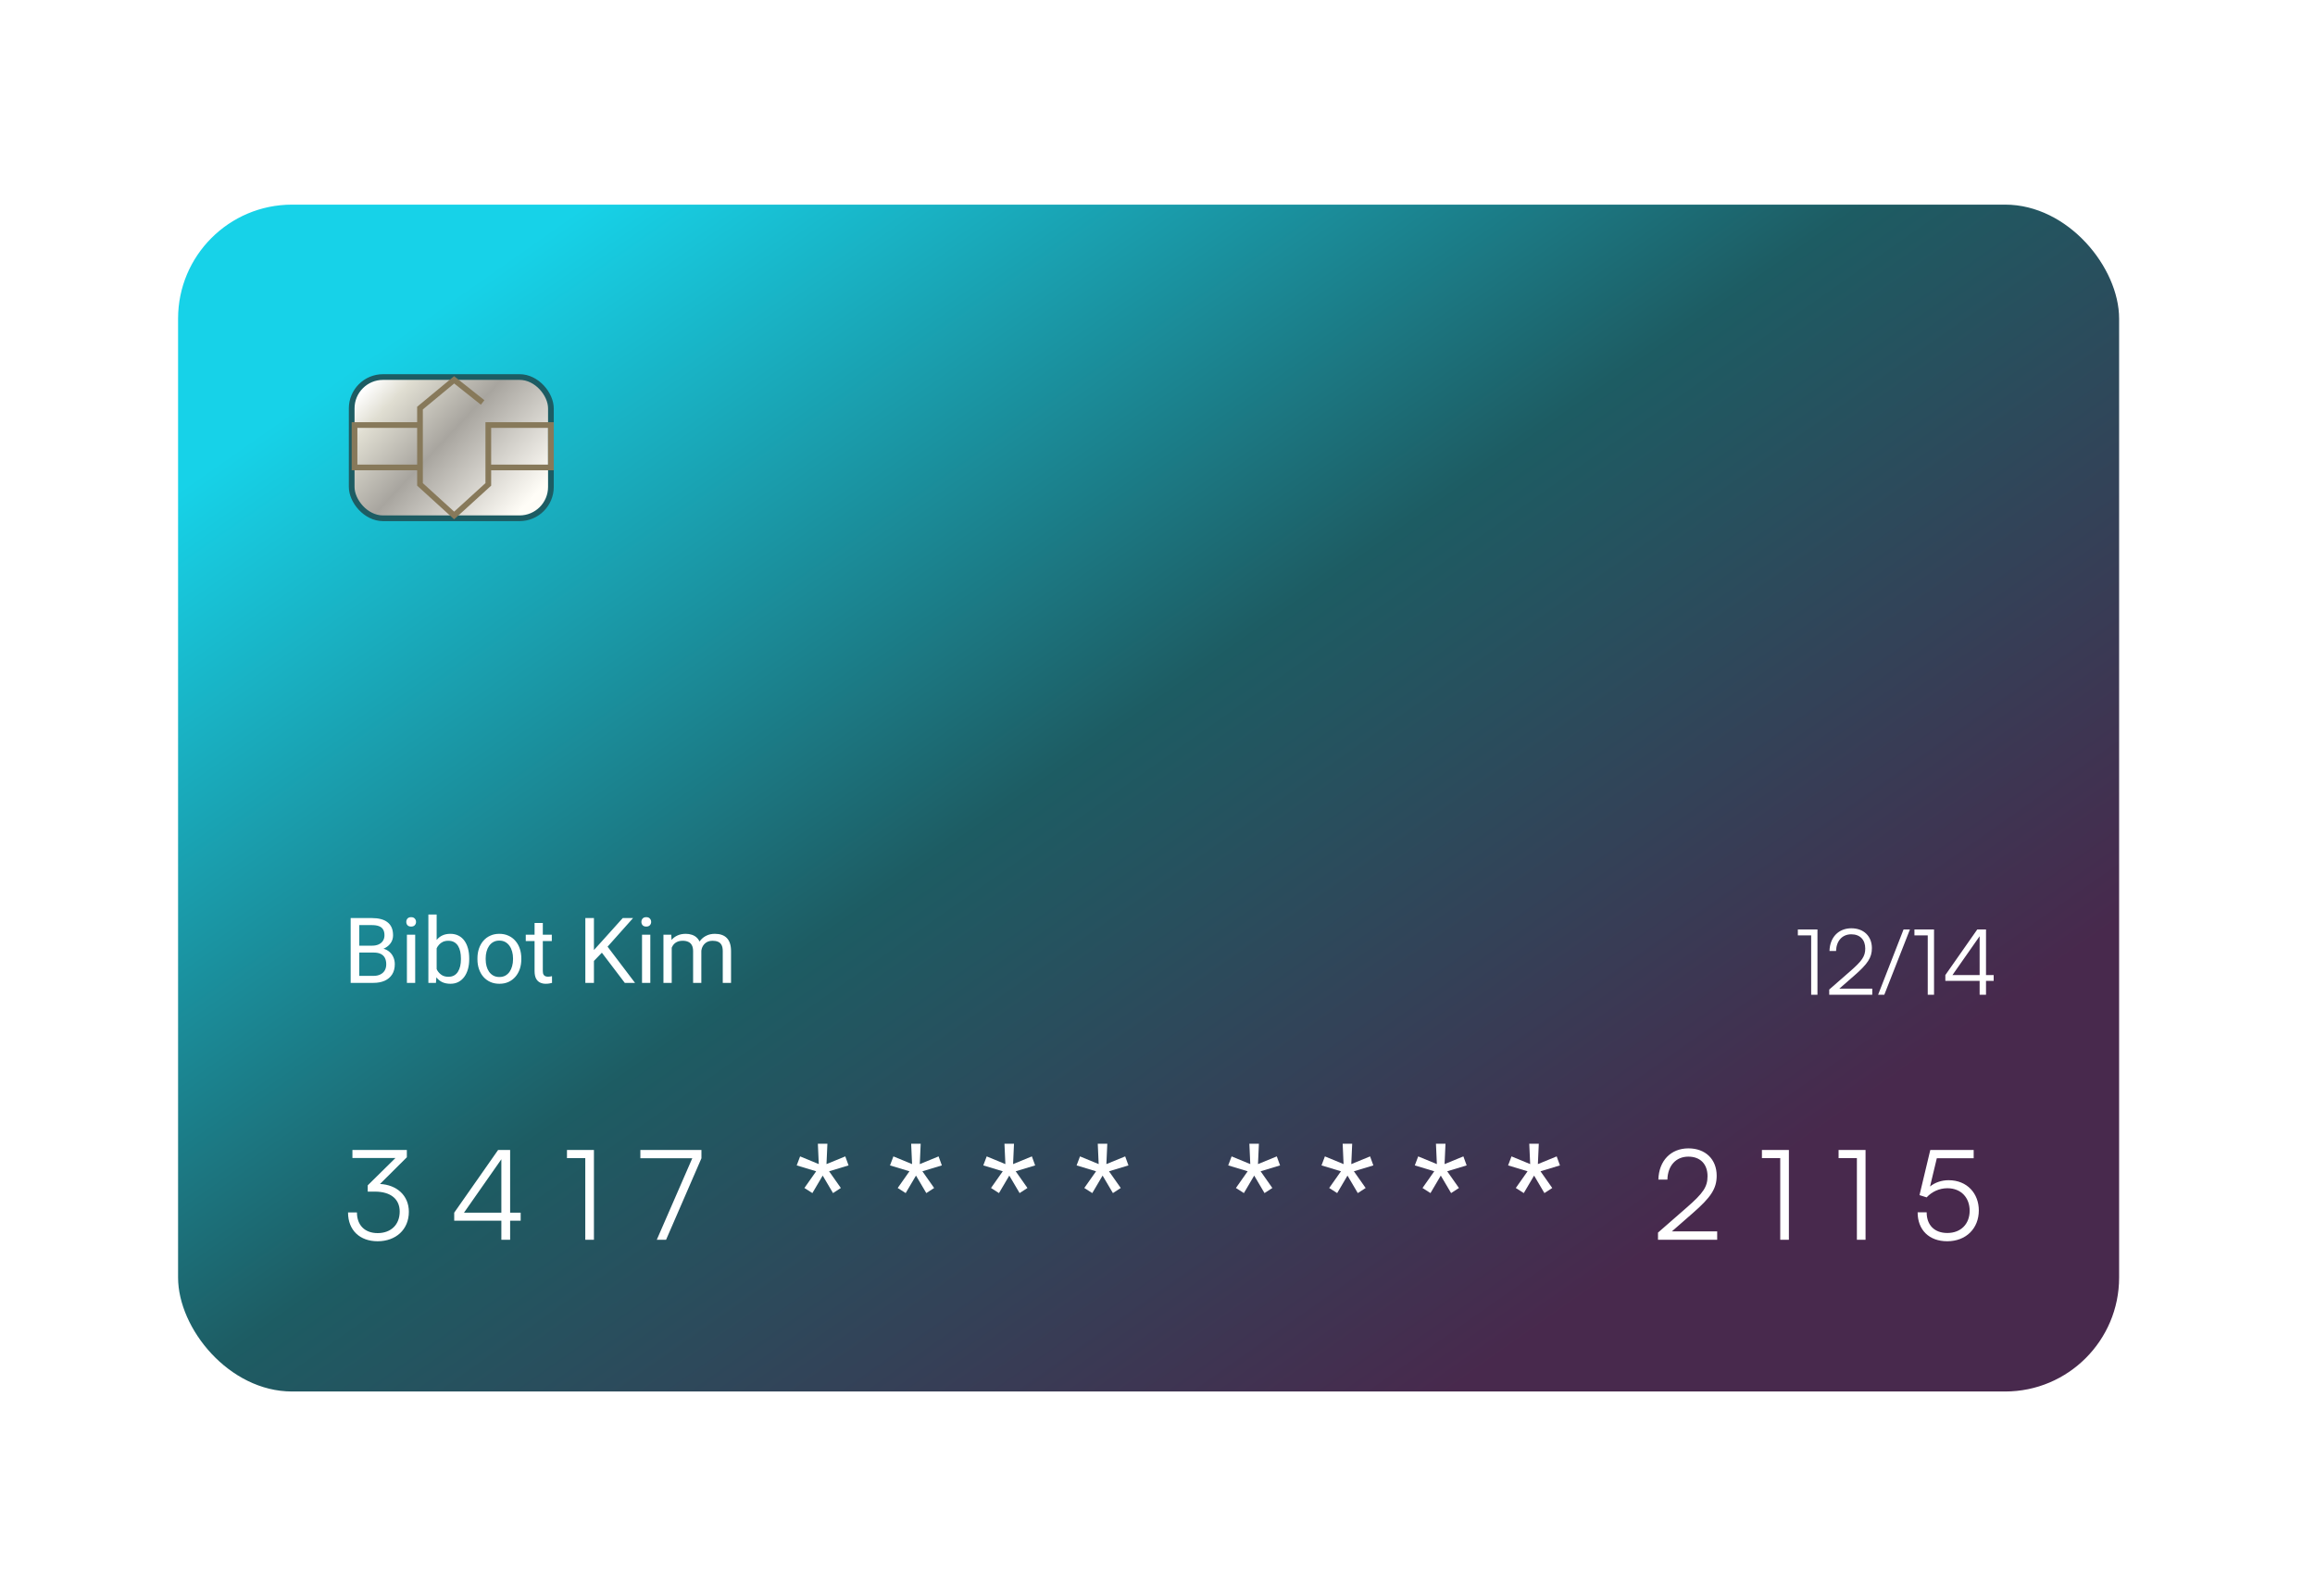 <svg width="390" height="269" viewBox="0 0 390 269" fill="none" xmlns="http://www.w3.org/2000/svg">
<g filter="url(#filter0_d_487_2364)">
<rect x="30" y="22" width="327" height="200" rx="19.204" fill="url(#paint0_linear_487_2364)"/>
<path d="M305.121 145.142V155.143H306.181V144.143H302.878V145.142H305.121ZM315.414 155.143V154.114H309.868L312.433 151.871C314.63 149.95 315.352 148.89 315.352 147.292C315.352 145.28 313.97 143.943 311.896 143.943C309.729 143.943 308.27 145.464 308.208 147.769H309.315C309.361 146.063 310.359 144.957 311.88 144.957C313.34 144.957 314.231 145.864 314.231 147.354C314.231 148.66 313.708 149.428 311.68 151.195L308.162 154.267V155.143H315.414ZM317.443 155.143L321.76 144.143H320.684L316.398 155.143H317.443ZM324.76 145.142V155.143H325.82V144.143H322.517V145.142H324.76ZM335.867 152.808V151.825H334.577V144.143H333.102L327.725 151.825V152.808H333.501V155.143H334.577V152.808H335.867ZM328.923 151.825L333.501 145.28V151.825H328.923Z" fill="white"/>
<path d="M289.288 196.429V195.013H281.662L285.189 191.929C288.21 189.289 289.203 187.831 289.203 185.634C289.203 182.867 287.302 181.029 284.45 181.029C281.472 181.029 279.465 183.12 279.38 186.289H280.901C280.965 183.944 282.338 182.423 284.429 182.423C286.436 182.423 287.661 183.67 287.661 185.719C287.661 187.514 286.943 188.57 284.154 191L279.317 195.225V196.429H289.288ZM299.91 182.677V196.429H301.368V181.304H296.826V182.677H299.91ZM312.824 182.677V196.429H314.282V181.304H309.74V182.677H312.824ZM328.041 196.682C331.21 196.682 333.364 194.528 333.364 191.486C333.364 188.655 331.421 186.395 328.273 186.395C327.09 186.395 325.992 186.775 325.147 187.451L326.288 182.698H332.498V181.304H325.189L323.372 188.908L324.577 189.289C325.4 188.38 326.668 187.747 328.062 187.747C330.449 187.747 331.822 189.415 331.822 191.528C331.822 193.767 330.343 195.288 328.062 195.288C325.907 195.288 324.577 193.978 324.577 191.802H323.056C323.056 194.781 324.999 196.682 328.041 196.682Z" fill="white"/>
<path d="M139.675 184.891L141.655 187.707L140.335 188.565L138.597 185.617L136.859 188.565L135.517 187.707L137.497 184.891L134.219 183.901L134.791 182.383L137.937 183.681L137.783 180.249H139.389L139.235 183.681L142.403 182.383L142.953 183.901L139.675 184.891Z" fill="white"/>
<path d="M155.392 184.891L157.372 187.707L156.052 188.565L154.314 185.617L152.576 188.565L151.234 187.707L153.214 184.891L149.936 183.901L150.508 182.383L153.654 183.681L153.5 180.249H155.106L154.952 183.681L158.12 182.383L158.67 183.901L155.392 184.891Z" fill="white"/>
<path d="M171.11 184.891L173.09 187.707L171.77 188.565L170.032 185.617L168.294 188.565L166.952 187.707L168.932 184.891L165.654 183.901L166.226 182.383L169.372 183.681L169.218 180.249H170.824L170.67 183.681L173.838 182.383L174.388 183.901L171.11 184.891Z" fill="white"/>
<path d="M186.828 184.891L188.808 187.707L187.488 188.565L185.75 185.617L184.012 188.565L182.67 187.707L184.65 184.891L181.372 183.901L181.944 182.383L185.09 183.681L184.936 180.249H186.542L186.388 183.681L189.556 182.383L190.106 183.901L186.828 184.891Z" fill="white"/>
<path d="M212.369 184.891L214.349 187.707L213.029 188.565L211.291 185.617L209.553 188.565L208.211 187.707L210.191 184.891L206.913 183.901L207.485 182.383L210.631 183.681L210.477 180.249H212.083L211.929 183.681L215.097 182.383L215.647 183.901L212.369 184.891Z" fill="white"/>
<path d="M228.085 184.891L230.065 187.707L228.745 188.565L227.007 185.617L225.269 188.565L223.927 187.707L225.907 184.891L222.629 183.901L223.201 182.383L226.347 183.681L226.193 180.249H227.799L227.645 183.681L230.813 182.383L231.363 183.901L228.085 184.891Z" fill="white"/>
<path d="M243.803 184.891L245.783 187.707L244.463 188.565L242.725 185.617L240.987 188.565L239.645 187.707L241.625 184.891L238.347 183.901L238.919 182.383L242.065 183.681L241.911 180.249H243.517L243.363 183.681L246.531 182.383L247.081 183.901L243.803 184.891Z" fill="white"/>
<path d="M259.521 184.891L261.501 187.707L260.181 188.565L258.443 185.617L256.705 188.565L255.363 187.707L257.343 184.891L254.065 183.901L254.637 182.383L257.783 183.681L257.629 180.249H259.235L259.081 183.681L262.249 182.383L262.799 183.901L259.521 184.891Z" fill="white"/>
<rect x="59.248" y="51.051" width="33.562" height="23.802" rx="5.281" fill="url(#paint1_linear_487_2364)" stroke="#1D5C63" stroke-width="0.96"/>
<path d="M81.304 55.333L76.509 51.523L70.755 56.285V59.142M82.263 66.285V69.142L76.509 74.381L70.755 69.142V66.285M82.263 66.285V59.142H92.811V66.285H82.263ZM70.755 66.285H59.727V59.142H70.755M70.755 66.285V59.142" stroke="#87795A" stroke-width="0.96"/>
<path d="M62.97 148.034H60.202L60.187 146.872H62.7C63.115 146.872 63.477 146.802 63.787 146.662C64.097 146.522 64.338 146.322 64.507 146.062C64.683 145.797 64.77 145.481 64.77 145.116C64.77 144.716 64.693 144.391 64.537 144.141C64.388 143.886 64.155 143.701 63.84 143.586C63.53 143.466 63.135 143.406 62.655 143.406H60.524V153.143H59.076V142.221H62.655C63.215 142.221 63.715 142.278 64.155 142.393C64.595 142.503 64.968 142.678 65.273 142.918C65.583 143.153 65.818 143.454 65.978 143.819C66.138 144.184 66.218 144.621 66.218 145.131C66.218 145.581 66.103 145.989 65.873 146.354C65.643 146.714 65.323 147.009 64.913 147.239C64.507 147.469 64.032 147.617 63.487 147.682L62.97 148.034ZM62.902 153.143H59.632L60.449 151.965H62.902C63.362 151.965 63.752 151.885 64.072 151.725C64.397 151.565 64.645 151.34 64.815 151.05C64.985 150.755 65.07 150.407 65.07 150.007C65.07 149.602 64.998 149.252 64.853 148.957C64.708 148.662 64.48 148.435 64.17 148.275C63.86 148.115 63.46 148.034 62.97 148.034H60.907L60.922 146.872H63.742L64.05 147.292C64.575 147.337 65.02 147.487 65.385 147.742C65.75 147.992 66.028 148.312 66.218 148.702C66.413 149.092 66.51 149.522 66.51 149.992C66.51 150.673 66.36 151.248 66.06 151.718C65.765 152.183 65.348 152.538 64.808 152.783C64.267 153.023 63.632 153.143 62.902 153.143ZM69.946 145.026V153.143H68.551V145.026H69.946ZM68.446 142.873C68.446 142.648 68.513 142.458 68.648 142.303C68.788 142.148 68.993 142.071 69.263 142.071C69.529 142.071 69.731 142.148 69.871 142.303C70.016 142.458 70.089 142.648 70.089 142.873C70.089 143.088 70.016 143.273 69.871 143.429C69.731 143.579 69.529 143.654 69.263 143.654C68.993 143.654 68.788 143.579 68.648 143.429C68.513 143.273 68.446 143.088 68.446 142.873ZM72.167 141.621H73.562V151.568L73.442 153.143H72.167V141.621ZM79.046 149.017V149.175C79.046 149.765 78.976 150.312 78.835 150.818C78.695 151.318 78.49 151.753 78.22 152.123C77.95 152.493 77.62 152.78 77.23 152.986C76.84 153.191 76.392 153.293 75.887 153.293C75.372 153.293 74.92 153.206 74.53 153.031C74.145 152.851 73.82 152.593 73.554 152.258C73.289 151.923 73.077 151.518 72.917 151.043C72.762 150.568 72.654 150.032 72.594 149.437V148.747C72.654 148.147 72.762 147.609 72.917 147.134C73.077 146.659 73.289 146.254 73.554 145.919C73.82 145.579 74.145 145.321 74.53 145.146C74.915 144.966 75.362 144.876 75.872 144.876C76.382 144.876 76.835 144.976 77.23 145.176C77.625 145.371 77.955 145.651 78.22 146.017C78.49 146.382 78.695 146.819 78.835 147.329C78.976 147.834 79.046 148.397 79.046 149.017ZM77.65 149.175V149.017C77.65 148.612 77.613 148.232 77.538 147.877C77.463 147.517 77.343 147.202 77.178 146.932C77.013 146.657 76.795 146.442 76.525 146.287C76.255 146.127 75.922 146.047 75.527 146.047C75.177 146.047 74.872 146.107 74.612 146.227C74.357 146.347 74.14 146.509 73.96 146.714C73.779 146.914 73.632 147.144 73.517 147.404C73.407 147.659 73.324 147.924 73.269 148.2V150.007C73.349 150.357 73.479 150.695 73.659 151.02C73.844 151.34 74.09 151.603 74.395 151.808C74.705 152.013 75.087 152.115 75.542 152.115C75.917 152.115 76.237 152.04 76.503 151.89C76.773 151.735 76.99 151.523 77.155 151.253C77.325 150.983 77.45 150.67 77.53 150.315C77.61 149.96 77.65 149.58 77.65 149.175ZM80.433 149.175V149.002C80.433 148.417 80.518 147.874 80.688 147.374C80.859 146.869 81.103 146.432 81.424 146.062C81.744 145.686 82.131 145.396 82.586 145.191C83.041 144.981 83.552 144.876 84.117 144.876C84.687 144.876 85.199 144.981 85.654 145.191C86.115 145.396 86.505 145.686 86.825 146.062C87.15 146.432 87.397 146.869 87.567 147.374C87.737 147.874 87.823 148.417 87.823 149.002V149.175C87.823 149.76 87.737 150.302 87.567 150.803C87.397 151.303 87.15 151.74 86.825 152.115C86.505 152.485 86.117 152.775 85.662 152.986C85.212 153.191 84.702 153.293 84.132 153.293C83.562 153.293 83.049 153.191 82.594 152.986C82.139 152.775 81.749 152.485 81.424 152.115C81.103 151.74 80.859 151.303 80.688 150.803C80.518 150.302 80.433 149.76 80.433 149.175ZM81.821 149.002V149.175C81.821 149.58 81.869 149.962 81.964 150.322C82.059 150.678 82.201 150.993 82.391 151.268C82.586 151.543 82.829 151.76 83.119 151.92C83.409 152.075 83.747 152.153 84.132 152.153C84.512 152.153 84.844 152.075 85.129 151.92C85.419 151.76 85.659 151.543 85.85 151.268C86.04 150.993 86.182 150.678 86.277 150.322C86.377 149.962 86.427 149.58 86.427 149.175V149.002C86.427 148.602 86.377 148.225 86.277 147.869C86.182 147.509 86.037 147.192 85.842 146.917C85.652 146.637 85.412 146.417 85.122 146.257C84.837 146.097 84.502 146.017 84.117 146.017C83.737 146.017 83.401 146.097 83.112 146.257C82.826 146.417 82.586 146.637 82.391 146.917C82.201 147.192 82.059 147.509 81.964 147.869C81.869 148.225 81.821 148.602 81.821 149.002ZM92.961 145.026V146.092H88.573V145.026H92.961ZM90.058 143.053H91.446V151.133C91.446 151.408 91.488 151.615 91.573 151.755C91.658 151.895 91.768 151.988 91.903 152.033C92.038 152.078 92.183 152.1 92.338 152.1C92.453 152.1 92.573 152.09 92.698 152.07C92.829 152.045 92.926 152.025 92.991 152.01L92.999 153.143C92.888 153.178 92.743 153.211 92.564 153.241C92.388 153.276 92.176 153.293 91.926 153.293C91.586 153.293 91.273 153.226 90.988 153.091C90.703 152.956 90.475 152.73 90.305 152.415C90.14 152.095 90.058 151.665 90.058 151.125V143.053ZM100.058 142.221V153.143H98.61V142.221H100.058ZM106.651 142.221L102.113 147.314L99.562 149.962L99.322 148.417L101.243 146.302L104.911 142.221H106.651ZM105.256 153.143L101.213 147.817L102.075 146.669L106.982 153.143H105.256ZM109.555 145.026V153.143H108.159V145.026H109.555ZM108.054 142.873C108.054 142.648 108.122 142.458 108.257 142.303C108.397 142.148 108.602 142.071 108.872 142.071C109.137 142.071 109.34 142.148 109.48 142.303C109.625 142.458 109.697 142.648 109.697 142.873C109.697 143.088 109.625 143.273 109.48 143.429C109.34 143.579 109.137 143.654 108.872 143.654C108.602 143.654 108.397 143.579 108.257 143.429C108.122 143.273 108.054 143.088 108.054 142.873ZM113.163 146.639V153.143H111.768V145.026H113.088L113.163 146.639ZM112.878 148.777L112.233 148.755C112.238 148.2 112.31 147.687 112.45 147.217C112.59 146.742 112.798 146.329 113.073 145.979C113.348 145.629 113.69 145.359 114.101 145.169C114.511 144.974 114.986 144.876 115.526 144.876C115.906 144.876 116.256 144.931 116.576 145.041C116.896 145.146 117.174 145.314 117.409 145.544C117.644 145.774 117.826 146.069 117.956 146.429C118.086 146.789 118.151 147.224 118.151 147.734V153.143H116.764V147.802C116.764 147.377 116.691 147.037 116.546 146.782C116.406 146.527 116.206 146.342 115.946 146.227C115.686 146.107 115.381 146.047 115.031 146.047C114.621 146.047 114.278 146.119 114.003 146.264C113.728 146.409 113.508 146.609 113.343 146.864C113.178 147.119 113.058 147.412 112.983 147.742C112.913 148.067 112.878 148.412 112.878 148.777ZM118.136 148.012L117.206 148.297C117.211 147.852 117.284 147.424 117.424 147.014C117.569 146.604 117.776 146.239 118.046 145.919C118.321 145.599 118.659 145.346 119.059 145.161C119.459 144.971 119.917 144.876 120.432 144.876C120.867 144.876 121.252 144.934 121.587 145.049C121.927 145.164 122.212 145.341 122.442 145.581C122.677 145.817 122.855 146.119 122.975 146.489C123.095 146.859 123.155 147.299 123.155 147.809V153.143H121.76V147.794C121.76 147.339 121.687 146.987 121.542 146.737C121.402 146.482 121.202 146.304 120.942 146.204C120.687 146.099 120.382 146.047 120.027 146.047C119.722 146.047 119.452 146.099 119.217 146.204C118.982 146.309 118.784 146.454 118.624 146.639C118.464 146.819 118.341 147.027 118.256 147.262C118.176 147.497 118.136 147.747 118.136 148.012Z" fill="white"/>
<path d="M63.153 188.317C65.857 188.317 67.336 189.606 67.336 191.676C67.336 193.873 65.878 195.309 63.618 195.309C61.484 195.309 60.132 193.999 60.132 191.824H58.632C58.632 194.844 60.639 196.682 63.618 196.682C66.681 196.682 68.878 194.718 68.878 191.718C68.878 188.972 66.85 187.176 64.019 187.028L68.54 182.529V181.304H59.372V182.656H66.618L61.949 187.261V188.317H63.153ZM87.715 193.218V191.866H85.94V181.304H83.912L76.519 191.866V193.218H84.461V196.429H85.94V193.218H87.715ZM78.166 191.866L84.461 182.867V191.866H78.166ZM98.6 182.677V196.429H100.058V181.304H95.516V182.677H98.6ZM107.881 181.304V182.698H116.626L110.648 196.429H112.211L118.168 182.698V181.304H107.881Z" fill="white"/>
</g>
<defs>
<filter id="filter0_d_487_2364" x="-3.607" y="0.876" width="394.214" height="267.214" filterUnits="userSpaceOnUse" color-interpolation-filters="sRGB">
<feFlood flood-opacity="0" result="BackgroundImageFix"/>
<feColorMatrix in="SourceAlpha" type="matrix" values="0 0 0 0 0 0 0 0 0 0 0 0 0 0 0 0 0 0 127 0" result="hardAlpha"/>
<feOffset dy="12.483"/>
<feGaussianBlur stdDeviation="16.804"/>
<feComposite in2="hardAlpha" operator="out"/>
<feColorMatrix type="matrix" values="0 0 0 0 0.102 0 0 0 0 0.235 0 0 0 0 0.251 0 0 0 0.15 0"/>
<feBlend mode="normal" in2="BackgroundImageFix" result="effect1_dropShadow_487_2364"/>
<feBlend mode="normal" in="SourceGraphic" in2="effect1_dropShadow_487_2364" result="shape"/>
</filter>
<linearGradient id="paint0_linear_487_2364" x1="98.564" y1="22" x2="241.093" y2="224.828" gradientUnits="userSpaceOnUse">
<stop stop-color="#17D2E8"/>
<stop offset="0.5" stop-color="#1D5C63"/>
<stop offset="1" stop-color="#48294D"/>
</linearGradient>
<linearGradient id="paint1_linear_487_2364" x1="64.521" y1="49.619" x2="95.486" y2="78.879" gradientUnits="userSpaceOnUse">
<stop stop-color="white"/>
<stop offset="0.115" stop-color="#E0DED2"/>
<stop offset="0.371" stop-color="#A8A59F"/>
<stop offset="0.781" stop-color="#FFFDF7"/>
</linearGradient>
</defs>
</svg>

